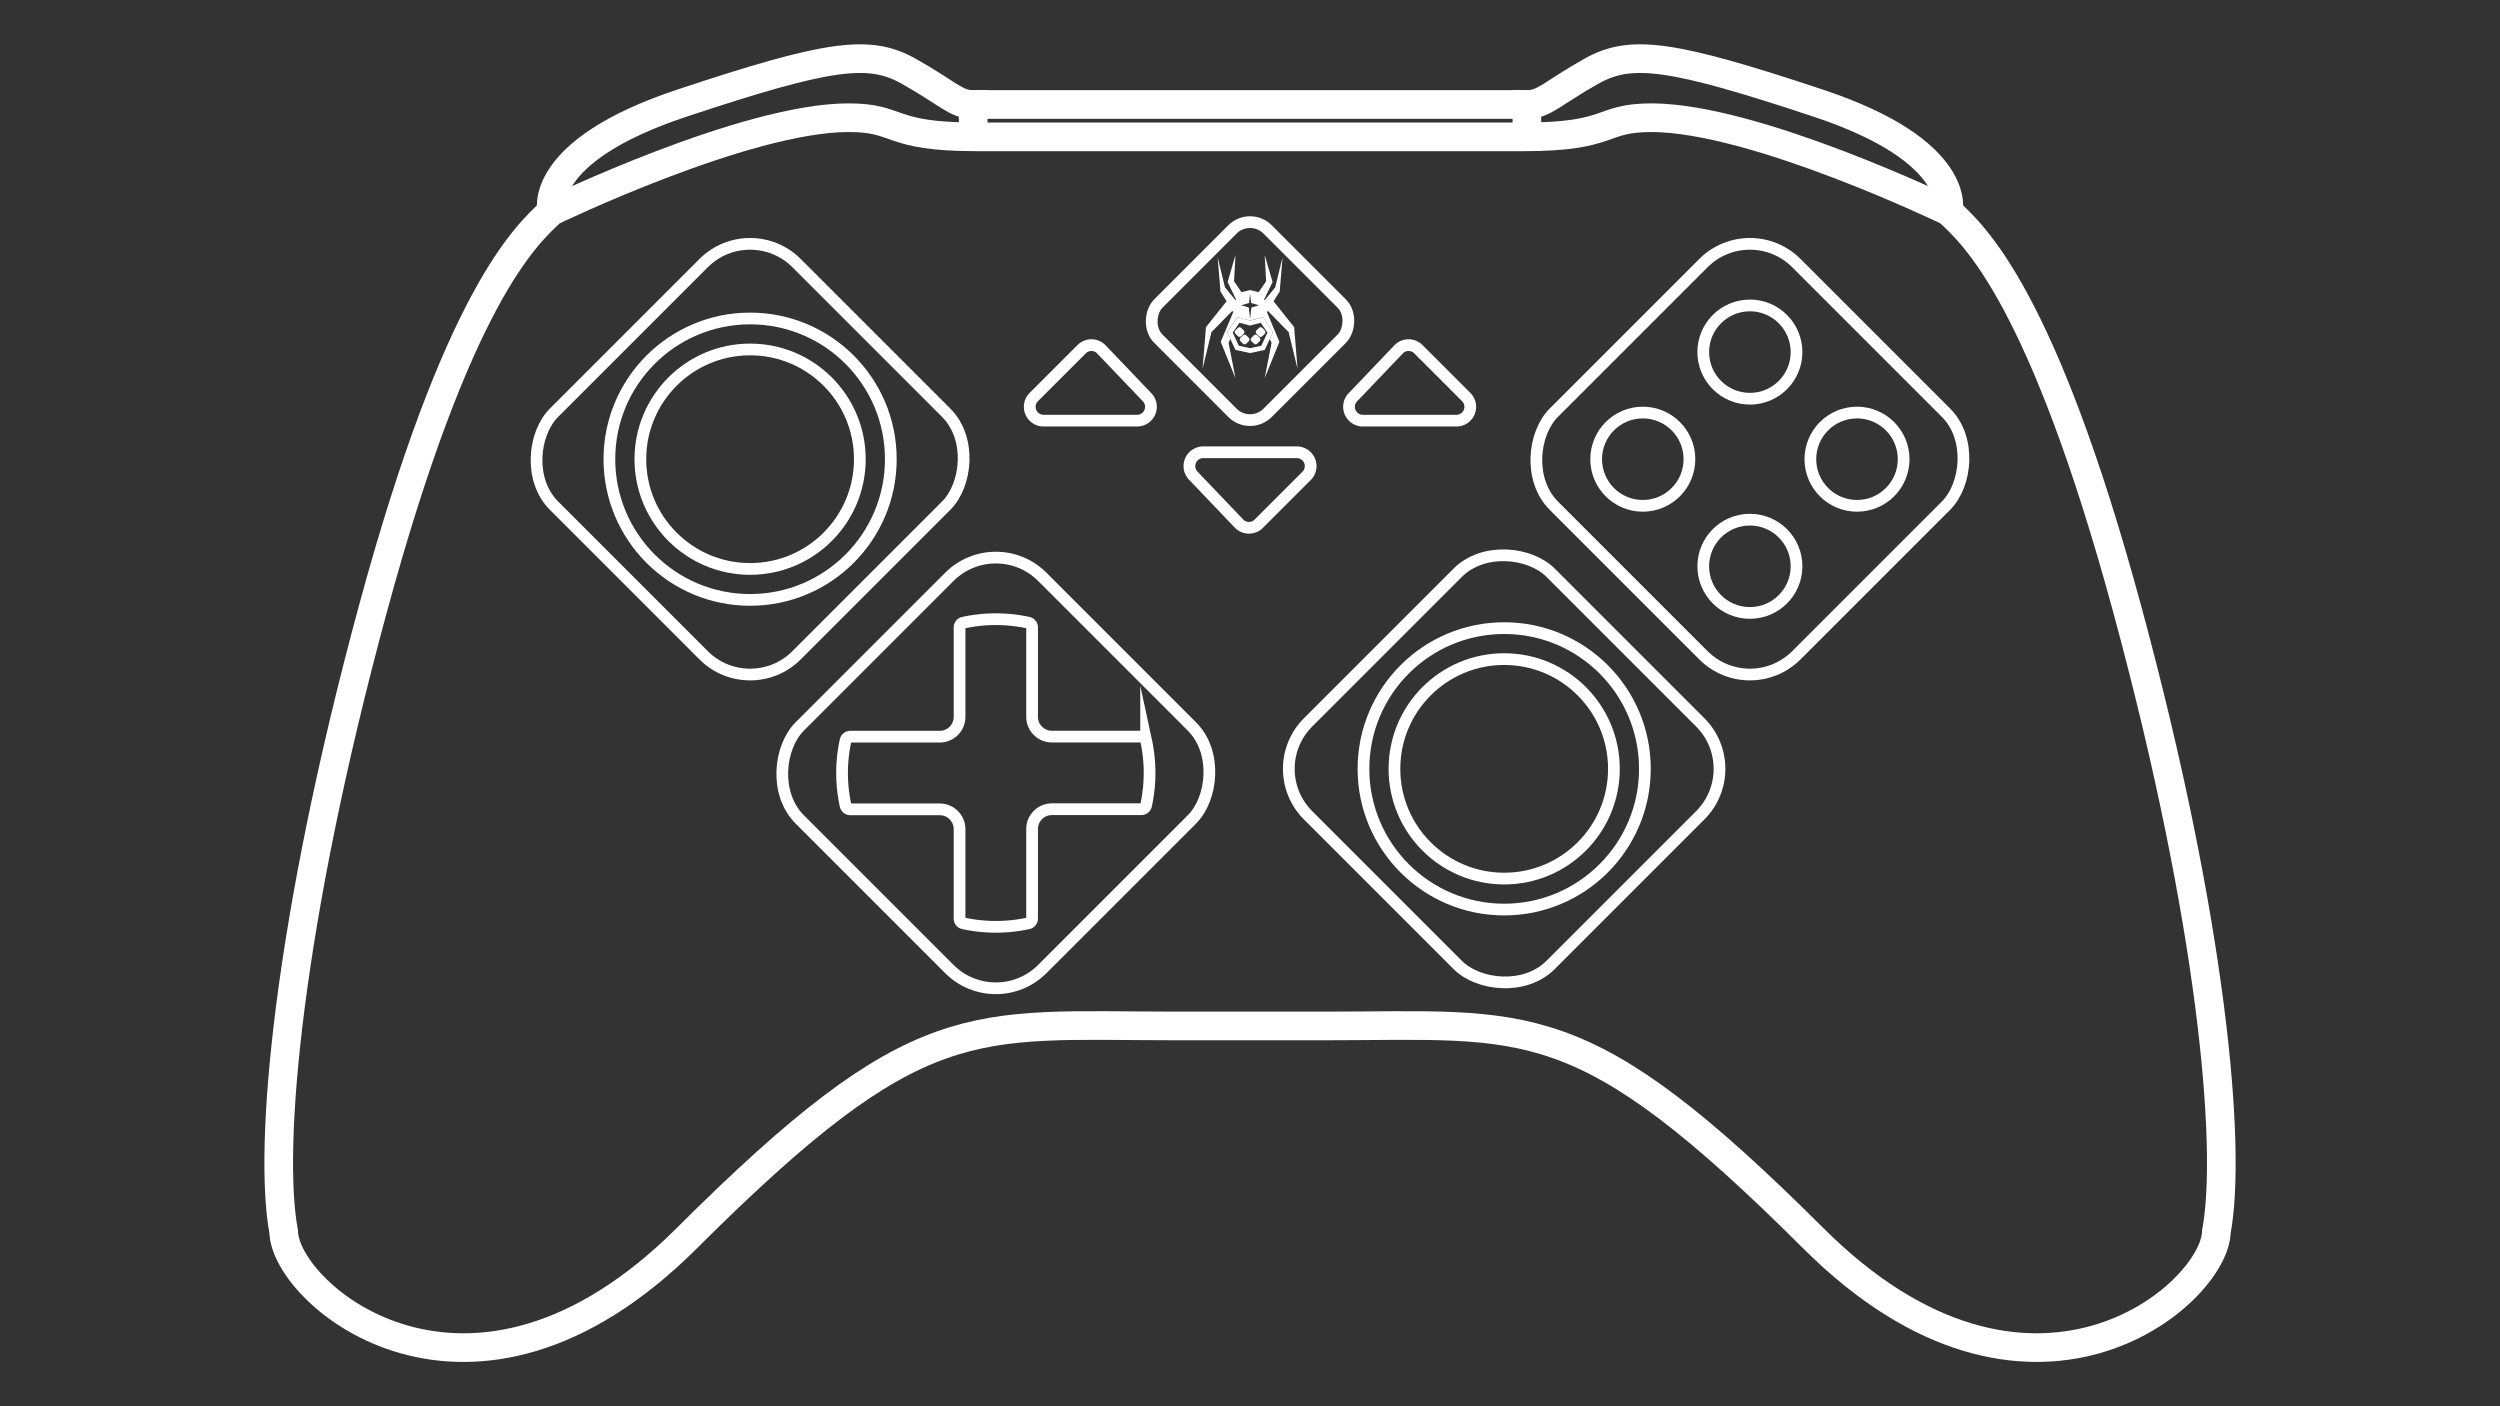 <svg id="Layer_2" data-name="Layer 2" xmlns="http://www.w3.org/2000/svg" viewBox="0 0 1920 1080"><rect x="0" y="0" width="1920" height="1080" fill="#333333" stroke="none"/><defs><style>.cls-1,.cls-2{fill:none;stroke:#fff;stroke-miterlimit:10;}.cls-1{stroke-width:9px;}.cls-2{stroke-width:22px;}.cls-3{fill:#fff;}</style></defs><rect class="cls-1" x="1023.49" y="458.75" width="263.44" height="263.44" rx="50.45" transform="translate(2389.58 191.14) rotate(135)"/><circle class="cls-1" cx="1155.21" cy="590.47" r="108.07"/><circle class="cls-1" cx="1155.21" cy="590.47" r="84.28"/><rect class="cls-1" x="633.07" y="461.9" width="263.44" height="263.44" rx="50.45" transform="translate(643.76 -366.92) rotate(45)"/><path class="cls-1" d="M880.21,568.72a3.77,3.77,0,0,0-3.7-3H807.86a15.21,15.21,0,0,1-15.21-15.21V481.91a3.77,3.77,0,0,0-2.95-3.7,117.49,117.49,0,0,0-49.81,0,3.77,3.77,0,0,0-2.95,3.7V539.7h0v10.86a15.21,15.21,0,0,1-15.21,15.21H653.08a3.77,3.77,0,0,0-3.7,3,117.49,117.49,0,0,0,0,49.81,3.77,3.77,0,0,0,3.7,3h68.65a15.21,15.21,0,0,1,15.21,15.21v10.86h0v57.79a3.77,3.77,0,0,0,2.95,3.7,117.92,117.92,0,0,0,49.81,0,3.77,3.77,0,0,0,2.95-3.7V647.55h0V636.69a15.21,15.21,0,0,1,15.21-15.21h68.65a3.77,3.77,0,0,0,3.7-3,117.92,117.92,0,0,0,0-49.81Z"/><rect class="cls-1" x="444.35" y="220.94" width="263.44" height="263.44" rx="50.45" transform="translate(418.1 -304.05) rotate(45)"/><circle class="cls-1" cx="576.08" cy="352.66" r="108.07"/><circle class="cls-1" cx="576.08" cy="352.66" r="84.28"/><rect class="cls-1" x="1212.2" y="220.94" width="263.44" height="263.44" rx="50.45" transform="translate(643 -847.01) rotate(45)"/><circle class="cls-1" cx="1261.67" cy="352.66" r="35.82"/><circle class="cls-1" cx="1426.18" cy="352.66" r="35.82"/><circle class="cls-1" cx="1343.92" cy="270.4" r="35.82"/><circle class="cls-1" cx="1343.92" cy="434.92" r="35.82"/><path class="cls-2" d="M423.69,162.28S411.35,116.5,523.74,79.19s143.6-41.64,174-24.56,36.3,25.62,49.65,25.62V105.1"/><path class="cls-2" d="M960,105.1h210.45c68.6,0,57.66-14.7,97.9-14.7,79.39,0,228,71.88,228,71.88,20,18.38,72.37,65.84,137.5,306.06s80.44,412.82,68.33,477.59c-1,48.42-143.41,170.76-309.62,5-179-178.49-217.79-163-375.81-163H903.29c-158,0-196.86-15.5-375.81,163-166.21,165.78-308.65,43.44-309.62-5-12.11-64.77,3.2-237.37,68.33-477.59s117.53-287.68,137.5-306.06c0,0,148.57-71.88,228-71.88,40.24,0,29.3,14.7,97.9,14.7Z"/><path class="cls-2" d="M1496.31,162.28s12.34-45.78-100-83.09-143.6-41.64-174-24.56-36.3,25.62-49.65,25.62V105.1"/><polyline class="cls-2" points="1172.59 80.25 960 80.25 747.41 80.25"/><rect class="cls-1" x="900.68" y="187.28" width="118.7" height="118.7" rx="19.09" transform="translate(1464.48 1099.86) rotate(-135)"/><path class="cls-3" d="M951.88,247.88l7.25,1.9.93.24.94-.24,7.24-1.9,5.16,7.51-4.67,10.14-8.67,1.85-8.67-1.85-4.66-10.14,5.15-7.51m18-4.25-9.77,2.55-9.76-2.55L942.48,255l6.32,13.74,11.26,2.41,11.27-2.41L977.65,255l-7.82-11.4Z"/><rect class="cls-3" x="948.8" y="251.87" width="6.32" height="6.32" rx="1.73" transform="translate(98.49 747.83) rotate(-45)"/><rect class="cls-3" x="952.7" y="257.57" width="6.32" height="6.32" rx="1.73" transform="translate(95.61 752.26) rotate(-45)"/><rect class="cls-3" x="965.01" y="251.87" width="6.32" height="6.32" rx="1.73" transform="translate(1472.43 1119.96) rotate(-135)"/><rect class="cls-3" x="961.11" y="257.57" width="6.32" height="6.32" rx="1.73" transform="translate(1461.75 1126.92) rotate(-135)"/><path class="cls-3" d="M989.68,255.06l6.85,28.27-2.64-32.12-15.8-19.81,4.73-7.54L985,197.52l-5.63,23.18-8,9.75-.62-.27,6.59-13.54-6.05-20.79L972.39,216l-5.68,8.37-6.65-1.59-6.64,1.59L947.74,216l1.12-20.19-6.05,20.79,6.58,13.54-.62.27-8-9.75-5.63-23.18,2.17,26.34L942,231.4l-15.8,19.81-2.65,32.12,6.86-28.27,15.85-16.15,1,.43-9.74,23.22,11.33,27.91-5.31-27.19,1.41-2.85-2.48-5.4,7.82-11.4,9.76,2.55,9.77-2.55,7.82,11.4-2.48,5.4,1.41,2.85-5.31,27.19,11.32-27.91-9.74-23.22,1-.43Zm-28.61-18.89-1,8.59h0l-1-8.59-5.81-1.71,6-1.76.81-7v0l0,0,.81,7,6,1.76Z"/><path class="cls-1" d="M830.73,268.16l-36.79,36.78a10.61,10.61,0,0,0,7.5,18.11h71.91A10.61,10.61,0,0,0,881,305.12l-35.13-36.79A10.6,10.6,0,0,0,830.73,268.16Z"/><path class="cls-1" d="M966.7,402.24l36.78-36.78a10.61,10.61,0,0,0-7.5-18.11H924.07a10.61,10.61,0,0,0-7.67,17.93l35.13,36.79A10.61,10.61,0,0,0,966.7,402.24Z"/><path class="cls-1" d="M1089.27,268.16l36.79,36.78a10.61,10.61,0,0,1-7.5,18.11h-71.91a10.61,10.61,0,0,1-7.67-17.93l35.13-36.79A10.6,10.6,0,0,1,1089.27,268.16Z"/></svg>